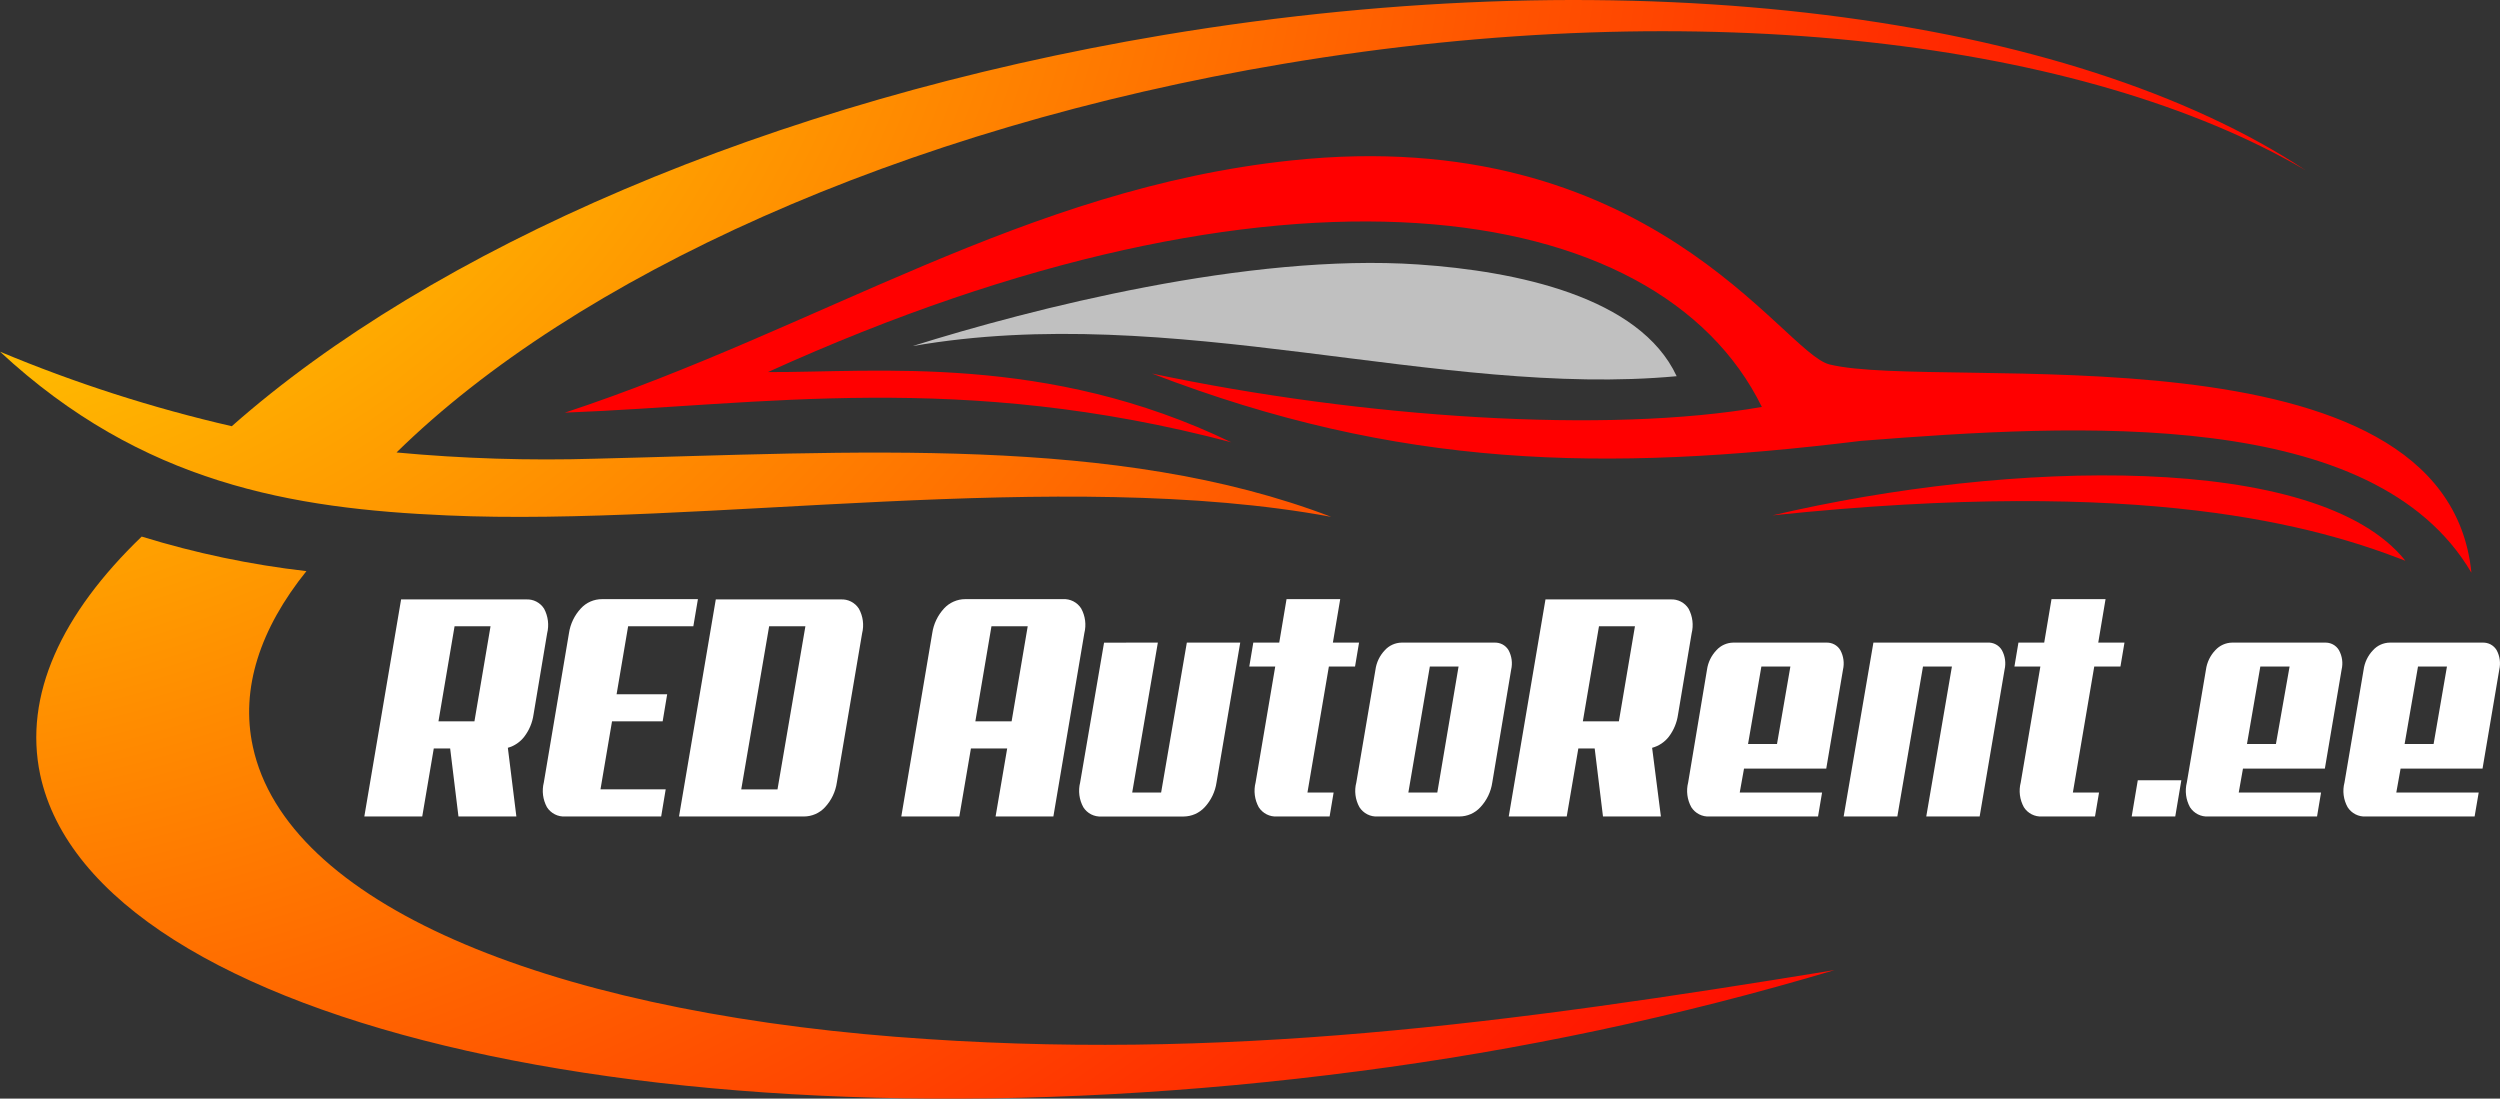 <?xml version="1.0" encoding="UTF-8" standalone="no"?>
<svg
   xmlns:dc="http://purl.org/dc/elements/1.1/"
   xmlns:cc="http://creativecommons.org/ns#"
   xmlns:rdf="http://www.w3.org/1999/02/22-rdf-syntax-ns#"
   xmlns:svg="http://www.w3.org/2000/svg"
   xmlns="http://www.w3.org/2000/svg"
   width="87.984"
   height="38.664"
   viewBox="0 0 87.984 38.664"
   fill="none"
   version="1.1"
   id="svg138">
  <rect x="0" y="0" width="87.984" height="38.664" fill="#333333" stroke="none"/>
  <path
     fill-rule="evenodd"
     clip-rule="evenodd"
     d="m 31.543,36.491 c -12.435,-0.979 -21.467,-4.718 -22.645,-10.218 -0.44,-2.035 0.251,-4.138 1.886,-6.173 -1.966,-0.225 -3.906,-0.632 -5.797,-1.216 -2.831,2.722 -4.162,5.592 -3.573,8.381 1.904,8.884 22.68,13.552 46.422,10.432 5.664,-0.735 11.26,-1.924 16.732,-3.557 -11.407,1.865 -21.569,3.251 -33.027,2.35 z m 15.311,-18.301 c -9.52,-1.763 -22.181,0.353 -31.122,-0.051 -5.426,-0.235 -10.726,-1.111 -15.731,-5.762 2.639,1.105 5.367,1.982 8.156,2.623 C 15.181,8.794 27.028,3.566 40.964,1.23 c 16.697,-2.791 31.947,-0.674 40.17,4.758 -7.752,-4.54 -21.214,-6.221 -35.923,-3.749 -13.564,2.27 -24.988,7.531 -31.256,13.685 2.329,0.217 4.67,0.29 7.008,0.219 9.083,-0.219 18.316,-0.858 25.899,2.051 z"
     fill="url(#paint0_radial)"
     id="path95"
     style="fill:url(#paint0_radial)" />
  <path
     fill-rule="evenodd"
     clip-rule="evenodd"
     d="m 62.008,14.321 c -5.459,0.96 -14.053,0.392 -21.467,-1.175 8.694,3.345 15.9,3.478 24.955,2.37 7.683,-0.605 18.059,-1.195 21.482,4.64 -0.893,-8.945 -18.685,-6.371 -22.595,-7.331 -1.667,-0.419 -6.319,-8.524 -18.941,-7.178 -9.369,0.993 -16.563,5.901 -25.562,8.876 6.925,-0.268 13.918,-1.479 23.456,1.044 -6.478,-3.134 -12.52,-2.456 -16.31,-2.472 17.927,-8.138 31.307,-6.254 34.98,1.226 z"
     fill="#ff0000"
     id="path97" />
  <path
     fill-rule="evenodd"
     clip-rule="evenodd"
     d="m 32.116,12.18 c 4.179,-1.31 11.829,-3.277 17.794,-2.873 3.47,0.235 7.801,1.142 9.098,3.933 -8.356,0.774 -17.743,-2.656 -26.892,-1.06 z"
     fill="#c0c0c0"
     id="path99" />
  <path
     fill-rule="evenodd"
     clip-rule="evenodd"
     d="m 62.379,18.138 c 8.341,-1.959 19.21,-2.252 22.276,1.598 -3.117,-1.212 -9.116,-2.977 -22.276,-1.598 z"
     fill="#ff0000"
     id="path101" />
  <path
     d="m 18.173,28.735 h -2.038 l -0.292,-2.393 H 15.266 l -0.406,2.393 h -2.038 l 1.294,-7.639 h 4.395 c 0.126,-0.008 0.252,0.018 0.364,0.076 0.112,0.058 0.207,0.144 0.274,0.251 0.142,0.267 0.18,0.577 0.106,0.87 l -0.479,2.86 c -0.04,0.281 -0.152,0.546 -0.324,0.772 -0.145,0.19 -0.348,0.328 -0.579,0.392 z m -2.175,-6.695 -0.567,3.347 h 1.266 l 0.567,-3.347 z"
     fill="#ffffff"
     id="path103" />
  <path
     d="m 19.893,28.735 c -0.127,0.008 -0.254,-0.018 -0.367,-0.076 -0.113,-0.058 -0.209,-0.144 -0.277,-0.251 -0.145,-0.266 -0.184,-0.576 -0.11,-0.87 l 0.885,-5.255 c 0.048,-0.325 0.194,-0.629 0.418,-0.87 0.094,-0.103 0.209,-0.186 0.337,-0.242 0.128,-0.056 0.267,-0.085 0.407,-0.085 h 3.376 l -0.161,0.954 h -2.295 l -0.406,2.393 h 1.78 l -0.159,0.954 h -1.782 l -0.406,2.393 h 2.295 l -0.159,0.954 z"
     fill="#ffffff"
     id="path105" />
  <path
     d="m 29.452,27.538 c -0.047,0.325 -0.192,0.629 -0.416,0.87 -0.094,0.103 -0.209,0.185 -0.338,0.242 -0.128,0.056 -0.267,0.085 -0.406,0.085 H 23.897 l 1.294,-7.639 h 4.395 c 0.127,-0.008 0.253,0.018 0.366,0.076 0.113,0.058 0.208,0.144 0.276,0.251 0.146,0.265 0.186,0.576 0.112,0.87 z m -2.383,-5.498 -0.982,5.741 h 1.276 l 0.982,-5.741 z"
     fill="#ffffff"
     id="path107" />
  <path
     d="m 37.072,28.735 h -2.034 l 0.408,-2.393 h -1.276 l -0.408,2.393 h -2.042 l 1.089,-6.452 c 0.048,-0.325 0.193,-0.628 0.416,-0.87 0.095,-0.103 0.21,-0.185 0.338,-0.241 0.128,-0.056 0.266,-0.086 0.406,-0.086 h 3.439 c 0.127,-0.008 0.253,0.019 0.366,0.076 0.113,0.058 0.208,0.144 0.276,0.251 0.146,0.265 0.186,0.576 0.112,0.87 z m -2.179,-6.695 -0.567,3.347 h 1.276 l 0.567,-3.347 z"
     fill="#ffffff"
     id="path109" />
  <path
     d="m 40.749,22.616 -0.903,5.277 h 1.018 l 0.905,-5.277 h 1.879 l -0.834,4.922 c -0.047,0.325 -0.193,0.629 -0.416,0.87 -0.095,0.103 -0.21,0.185 -0.338,0.242 -0.128,0.056 -0.266,0.085 -0.406,0.086 h -2.886 c -0.127,0.008 -0.253,-0.018 -0.366,-0.075 -0.113,-0.058 -0.208,-0.144 -0.276,-0.252 -0.146,-0.265 -0.186,-0.576 -0.112,-0.87 l 0.842,-4.922 z"
     fill="#ffffff"
     id="path111" />
  <path
     d="m 44.943,28.735 c -0.127,0.008 -0.254,-0.018 -0.367,-0.076 -0.113,-0.058 -0.209,-0.144 -0.277,-0.251 -0.145,-0.266 -0.185,-0.576 -0.11,-0.87 l 0.691,-4.08 h -0.913 l 0.141,-0.842 h 0.913 l 0.257,-1.53 h 1.889 l -0.258,1.53 h 0.921 l -0.141,0.842 h -0.921 l -0.754,4.434 h 0.921 l -0.141,0.842 z"
     fill="#ffffff"
     id="path113" />
  <path
     d="m 48.407,23.57 c 0.035,-0.258 0.151,-0.499 0.332,-0.688 0.074,-0.082 0.165,-0.148 0.267,-0.194 0.101,-0.046 0.21,-0.07 0.322,-0.072 h 3.262 c 0.1,-0.005 0.199,0.017 0.288,0.063 0.088,0.047 0.162,0.117 0.213,0.203 0.114,0.21 0.146,0.455 0.092,0.688 l -0.664,3.968 c -0.047,0.326 -0.193,0.629 -0.418,0.87 -0.094,0.103 -0.209,0.186 -0.337,0.242 -0.128,0.056 -0.267,0.085 -0.407,0.085 h -2.871 c -0.127,0.008 -0.253,-0.018 -0.366,-0.076 -0.113,-0.058 -0.208,-0.144 -0.276,-0.251 -0.148,-0.265 -0.187,-0.577 -0.11,-0.87 z m 1.914,-0.112 -0.756,4.434 h 1.019 l 0.748,-4.434 z"
     fill="#ffffff"
     id="path115" />
  <path
     d="m 58.453,28.735 h -2.038 l -0.292,-2.393 h -0.576 l -0.408,2.393 h -2.041 l 1.293,-7.639 h 4.399 c 0.126,-0.008 0.252,0.018 0.364,0.076 0.113,0.058 0.207,0.144 0.274,0.252 0.143,0.267 0.18,0.577 0.106,0.87 l -0.479,2.86 c -0.04,0.28 -0.151,0.546 -0.322,0.772 -0.148,0.192 -0.355,0.329 -0.589,0.392 z m -2.179,-6.695 -0.568,3.347 h 1.268 l 0.566,-3.347 z"
     fill="#ffffff"
     id="path117" />
  <path
     d="m 60.075,23.57 c 0.036,-0.259 0.153,-0.499 0.334,-0.688 0.074,-0.082 0.165,-0.149 0.266,-0.194 0.102,-0.046 0.211,-0.07 0.323,-0.072 h 3.27 c 0.1,-0.005 0.199,0.017 0.287,0.063 0.089,0.047 0.162,0.117 0.213,0.203 0.114,0.21 0.147,0.455 0.093,0.688 l -0.589,3.481 h -2.894 l -0.151,0.842 h 2.898 l -0.142,0.842 h -3.818 c -0.126,0.008 -0.253,-0.018 -0.366,-0.076 -0.113,-0.058 -0.208,-0.144 -0.276,-0.251 -0.146,-0.265 -0.186,-0.576 -0.111,-0.87 z m 1.914,-0.112 -0.469,2.726 h 1.019 l 0.471,-2.726 z"
     fill="#ffffff"
     id="path119" />
  <path
     d="m 69.671,28.735 h -1.879 l 0.903,-5.277 h -1.018 l -0.903,5.277 h -1.889 l 1.047,-6.119 h 4.022 c 0.1,-0.006 0.199,0.016 0.287,0.063 0.089,0.047 0.162,0.117 0.213,0.203 0.115,0.21 0.148,0.455 0.094,0.687 z"
     fill="#ffffff"
     id="path121" />
  <path
     d="m 71.868,28.735 c -0.126,0.008 -0.252,-0.018 -0.365,-0.076 -0.113,-0.058 -0.209,-0.144 -0.276,-0.251 -0.146,-0.266 -0.186,-0.576 -0.11,-0.87 l 0.691,-4.08 h -0.913 l 0.141,-0.842 h 0.907 l 0.257,-1.53 h 1.902 l -0.257,1.53 h 0.923 l -0.142,0.842 h -0.922 l -0.752,4.434 h 0.921 l -0.142,0.842 z"
     fill="#ffffff"
     id="path123" />
  <path
     d="m 76.555,28.735 h -1.533 l 0.214,-1.275 h 1.533 z"
     fill="#ffffff"
     id="path125" />
  <path
     d="m 77.635,23.57 c 0.035,-0.258 0.151,-0.499 0.331,-0.688 0.075,-0.082 0.166,-0.148 0.267,-0.194 0.102,-0.046 0.211,-0.07 0.322,-0.072 h 3.261 c 0.1,-0.005 0.199,0.017 0.287,0.063 0.089,0.047 0.162,0.117 0.213,0.203 0.116,0.21 0.149,0.455 0.093,0.688 l -0.589,3.481 h -2.882 l -0.149,0.842 h 2.897 l -0.141,0.842 h -3.828 c -0.127,0.008 -0.253,-0.018 -0.367,-0.076 -0.113,-0.058 -0.208,-0.144 -0.277,-0.251 -0.145,-0.266 -0.184,-0.576 -0.11,-0.87 z m 1.914,-0.112 -0.47,2.726 h 1.019 l 0.481,-2.726 z"
     fill="#ffffff"
     id="path127" />
  <path
     d="m 83.184,23.57 c 0.035,-0.258 0.151,-0.499 0.332,-0.688 0.074,-0.082 0.165,-0.148 0.266,-0.194 0.102,-0.046 0.211,-0.07 0.323,-0.072 h 3.26 c 0.1,-0.005 0.199,0.017 0.288,0.063 0.088,0.047 0.161,0.117 0.213,0.203 0.113,0.21 0.146,0.455 0.092,0.688 l -0.589,3.481 h -2.884 l -0.151,0.842 h 2.9 l -0.144,0.842 h -3.828 c -0.126,0.008 -0.252,-0.018 -0.365,-0.076 -0.113,-0.058 -0.209,-0.144 -0.276,-0.251 -0.148,-0.265 -0.187,-0.577 -0.11,-0.87 z m 1.914,-0.112 -0.471,2.726 h 1.02 l 0.47,-2.726 z"
     fill="#ffffff"
     id="path129" />
  <defs
     id="defs136">
    <radialGradient
       id="paint0_radial"
       cx="0"
       cy="0"
       r="1"
       gradientUnits="userSpaceOnUse"
       gradientTransform="matrix(93.135,0,0,73.414,-8.861,-5.997)">
      <stop
         stop-color="#FFFF00"
         id="stop131" />
      <stop
         offset="1"
         stop-color="#FF0000"
         id="stop133" />
    </radialGradient>
  </defs>
</svg>
